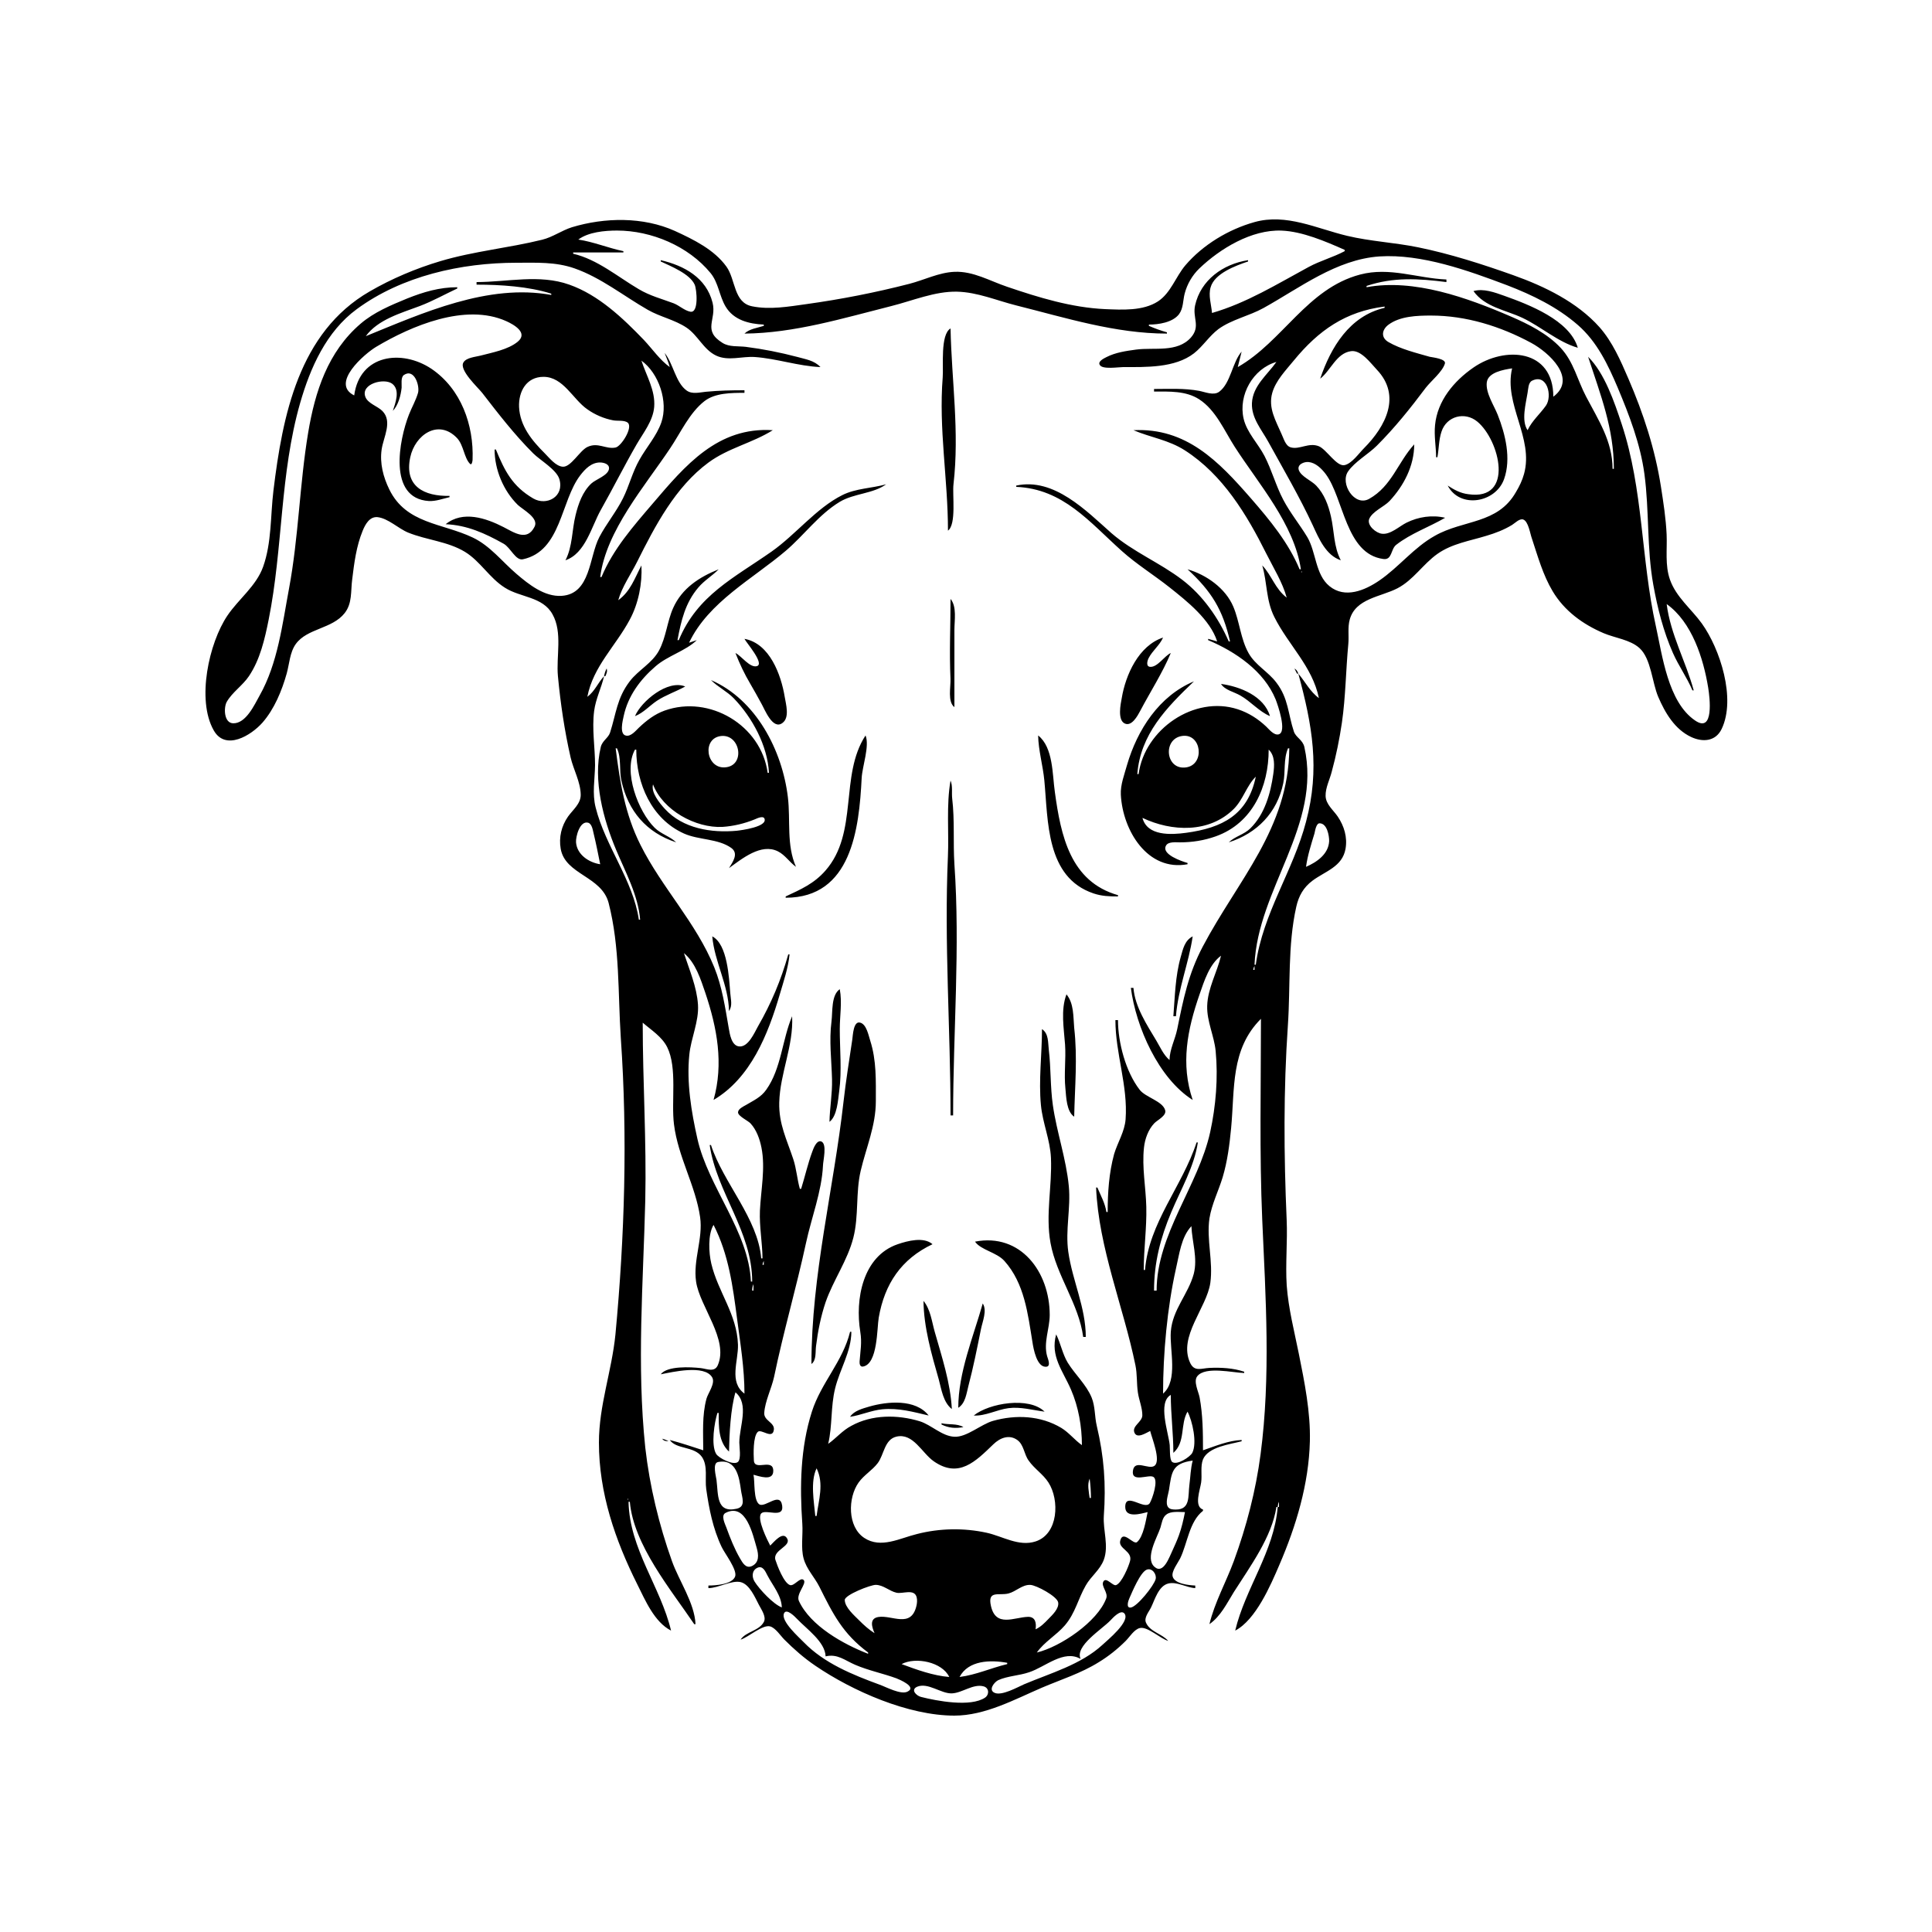 <?xml version="1.0" encoding="UTF-8"?>
<svg xmlns="http://www.w3.org/2000/svg" xmlns:xlink="http://www.w3.org/1999/xlink" width="1500pt" height="1500pt" viewBox="0 0 1500 1500" version="1.1">
<g id="surface1">
<path style=" stroke:none;fill-rule:nonzero;fill:rgb(0%,0%,0%);fill-opacity:1;" d="M 521 1266 C 512.906 1232 488.758 1202.688 488 1166 L 489 1166 C 491.926 1199.516 520.898 1234.172 539 1261 L 540 1261 C 539.246 1244.523 527.184 1227.426 521.691 1212 C 511.68 1184 504.359 1153.707 501 1124 C 494.258 1059.719 499.41 996.293 500.984 932 C 502 886 499 840 499 794 C 505.723 799.816 513.867 804.812 518 813 C 526 829.098 521 855.148 523.285 873 C 526.426 898.227 540 920.367 543.57 945 C 545.957 961.621 538 978.312 540.43 995 C 543.219 1014.43 566 1040.008 557.273 1060 C 554.688 1065.738 548.707 1062.68 544 1062.176 C 536.328 1061.352 518 1060.277 513 1067 C 521.816 1065.34 546.977 1059.219 552.934 1069.395 C 555.602 1074 549.699 1081.57 548.488 1086 C 544.98 1099 546 1112.832 546 1126 C 537.324 1123.18 528.836 1120.293 520 1118 C 525.234 1125.5 539 1122.621 544.992 1131.184 C 549.758 1138.176 547.184 1148.16 548.301 1156 C 550.48 1171.305 553.469 1186.707 560.262 1201 C 562.57 1206 572.617 1218.828 570.746 1224 C 568.434 1230.148 555.5 1231 550 1231 L 550 1233 C 557.648 1233 568 1226.723 574.996 1228.34 C 581.969 1230 586.211 1240.301 589.219 1246 C 591 1249.461 595 1255 593.184 1259 C 589.59 1266.27 579.199 1266.59 575 1273 C 581 1271.242 592 1261.109 597.961 1262.738 C 602.227 1264 605.996 1270 609 1273 C 616.395 1280.426 624.316 1287.355 633 1293.254 C 662 1313 705.191 1332 741 1332 C 764.891 1332 787.633 1319.473 809 1310.281 C 823.77 1304 839.285 1299.129 853 1290.574 C 860.559 1286 867.695 1280.297 873.996 1274 C 877 1271 880.598 1265 885 1264 C 891 1262.633 900.789 1272.211 907 1274 C 902.273 1268.488 893 1267 889.816 1260 C 887.887 1256 892 1251.469 893.68 1248 C 896.605 1242 899.457 1231.375 907 1229.449 C 913.676 1227.75 921.258 1232.691 928 1233 L 928 1231 C 923 1230.785 912 1229.699 910.445 1224 C 909.344 1220.012 914.555 1213.387 916.246 1210 C 922 1198.16 923.309 1181.344 934 1173 L 934 1172 C 926.812 1169.613 931.75 1156.73 932.57 1151 C 933.402 1145.188 931.871 1138.566 934 1133.039 C 938.18 1123.246 955 1121.383 964 1119 L 964 1118 C 953.566 1118.453 943.758 1122.699 934 1126 C 934 1112.273 933.887 1098.547 931.387 1085 C 930.566 1080.578 926.316 1072.414 929.617 1068.434 C 936 1060.551 957.258 1065.82 966 1066 L 966 1065 C 957.496 1062.121 947.922 1061.633 939 1062.039 C 932.691 1062.324 927.305 1065.281 923.969 1058 C 914.664 1037.68 936.887 1015.512 939.699 996 C 942 979.301 936.633 962.566 939 946 C 940.82 934.82 946 924.746 949.277 914 C 952.957 901.66 954.609 888.777 955.828 876 C 958.785 845.074 955.27 814.746 979 791 C 979 843 977.77 895.141 980 947 C 982.684 1007.41 986.641 1068.754 978.719 1129 C 974.973 1157.5 967.809 1185.031 957.945 1212 C 952 1228.133 942.961 1244.324 939 1261 C 947.773 1254.801 952.438 1245 958 1236 C 970.336 1216.598 987.566 1193.242 991 1170 L 992 1170 C 989.254 1204.523 966.781 1233.246 959 1266 C 974.91 1257.723 986.445 1231 993.281 1215 C 1006.309 1184.789 1016.176 1152.102 1016.984 1119 C 1017.539 1096.387 1012.848 1073.102 1008.398 1051 C 1004.848 1033.352 1000.324 1016.027 999 998 C 997.93 981.07 999.703 964 998.961 947 C 996.754 896.551 996.461 846.398 999.91 796 C 1002 765.383 999.652 734.223 1006.426 704 C 1008.305 695.617 1012 689 1019 683.762 C 1028.949 676.348 1042.215 673.004 1044.672 659 C 1046.234 650.078 1043.613 641.379 1038.641 634 C 1035.262 629 1029.367 624.504 1029.195 618 C 1029 611.613 1032.512 605.078 1034 599 C 1037.395 586.578 1040 573.719 1041.867 561 C 1044.781 540.746 1044.898 520.316 1046.828 500 C 1047.43 493.691 1046.223 487.188 1047.93 481 C 1052.461 464.555 1072.199 463.41 1085 456.738 C 1097.387 450.281 1104.777 438 1116 430.043 C 1127.43 422 1140.945 420.02 1154 416 C 1160.855 414 1167.859 411.301 1174 407.531 C 1176.199 406.184 1179.762 402.383 1182.605 403.344 C 1186.633 404.699 1188 414.469 1189.332 418 C 1193.953 432 1197.918 446.363 1205.453 459 C 1214.566 474.277 1228.836 484.66 1245 491.574 C 1253.828 495.348 1265.695 496.602 1272.945 503.215 C 1281.902 511.387 1282.727 530.008 1287.426 541 C 1292.742 553.426 1300.305 566.266 1313 572.203 C 1321.922 576.375 1331.98 575.742 1336.672 566 C 1348 542.406 1335.445 503.73 1321.254 484 C 1313 472.609 1301.348 463.609 1296.547 450 C 1292.59 438.781 1294.469 426.617 1293.961 415 C 1293.422 402.695 1291.465 390.168 1289.574 378 C 1285 348.719 1275.992 321.164 1264.281 294 C 1258.227 280 1252 265.555 1241.824 254 C 1224.477 234.562 1199.203 222.312 1175 213.691 C 1151 205.152 1125.953 197.094 1101 192.004 C 1082.789 188.289 1064 187.414 1046 183.117 C 1022.344 177.5 998.727 165.492 974 172.43 C 953.773 178.102 933.996 190 920.301 206 C 912.723 215 909 227.484 899 234.031 C 887.371 241.531 871.242 240.539 858 240 C 832 238.824 806.445 231 782 222.668 C 768.543 218.164 755.613 210.398 741 211.039 C 728.875 211.57 717.598 217.383 706 220.371 C 679.672 227.148 652.922 232.387 626 236.129 C 612.27 238.039 597.773 240.602 584 237.824 C 569.461 235 571.227 217 564 207 C 554.488 193.797 538.531 186 524 179.312 C 499.355 168.211 469.512 168.715 444 176.438 C 435.988 179 429.172 184.078 421 186.102 C 394.941 192.555 367.969 195 342 202.723 C 323 208.371 304 216.402 287 226.285 C 231.957 258.035 219.344 322.781 212.285 381 C 209.91 400.602 211 421.133 204.301 440 C 198.902 455.105 185.27 465.016 176.52 478 C 162.246 499.188 152.48 543.293 165.906 567 C 175 583.258 195 571 203.816 561 C 213 550.504 218.809 536.332 222.57 523 C 224.684 515.523 224.984 506.496 229.648 500.016 C 238.473 487.758 257.918 488.344 267.605 476 C 273.609 468.348 272.242 459 273.426 450 C 275 437.078 276.609 424.172 281.605 412 C 283.555 407.25 286.887 401 293 401.5 C 301.355 402.371 309.281 410.426 317 413.547 C 331.355 419.348 347.547 420.316 361 428.465 C 373 435.828 380 448.766 392 456.289 C 404 464 421.41 463.129 429 477 C 436.891 491.07 431.711 509.688 433.172 525 C 435.188 546.223 438.262 567.195 443 588 C 445.18 597.504 450.742 607.117 450.867 617 C 450.953 624.059 444.77 628.688 441 634 C 435.91 641.316 433.77 650.121 435.328 659 C 438.871 679.164 467 680.129 472.523 701 C 481.371 735.324 479.695 771.051 482 806 C 487.328 882.488 485 959.719 477.828 1036 C 475 1064.488 465 1091.156 465 1120 C 465 1159 477.52 1195.531 494.754 1230 C 500.973 1242.434 508 1259.297 521 1266 M 593 252 L 593 253 C 587.91 254.629 581.941 255.262 578 259 C 616.688 258.68 654.754 247 692 237.629 C 708.371 233.535 725.914 226.062 743 226.453 C 758.898 226.82 773.781 233.316 789 237.129 C 827.41 246.742 866 259 906 259 L 906 258 C 901 256.629 896.645 255 892 253 L 892 252 C 899.586 252 910.406 250.359 915.348 244 C 918.832 239.336 918.379 233.293 919.762 228 C 921.691 220.594 925.664 213.73 931.172 208.426 C 947.281 193 971.746 178.133 995 179.039 C 1011.176 179.672 1029.355 187.508 1044 194 L 1044 195 C 1034.984 199.801 1025 202.43 1016 207.309 C 991.516 220.551 967.855 235.25 941 243 C 940.484 236.473 938 229.461 939.941 223 C 943 212.262 959.328 206.293 969 203 L 969 202 C 949.512 205 932.293 217.426 927.887 237 C 925.688 246.781 932.324 253.203 924.672 262 C 914 274.039 896 269.516 882 271.426 C 874.211 272.484 866 273.664 859 277.277 C 857.207 278.191 852 280.637 853.922 283.41 C 856 287 868.348 285 872 285 C 889.746 285 912.191 285.766 927 274.32 C 934 268.82 938.719 261 946 255.488 C 956.348 248 969.805 245.348 981 239.141 C 1009.246 223.473 1037.512 201.395 1071 199.09 C 1103.723 197 1139.719 210.004 1170 221.426 C 1189.715 229 1209 238.371 1225 252.289 C 1239.949 265.297 1248.387 283.102 1256 301 C 1265 322.453 1273.586 344.754 1276.719 368 C 1280.566 396.559 1278.492 425.594 1283.613 454 C 1286.867 472.055 1291.426 490.176 1298.863 507 C 1303.281 517 1309.793 526 1314 536 L 1315 536 C 1308.801 513.281 1297 492.695 1294 469 C 1313.648 483 1322.57 511.348 1326.246 534 C 1327.422 541.254 1331 569.723 1316 559.348 C 1295 545.023 1290.609 508.82 1285.574 486 C 1274 434 1276 380.16 1259 329 C 1253.371 312.133 1245.863 289.727 1233 277 C 1242.648 306.648 1253 332.371 1253 364 L 1252 364 C 1251.941 342.516 1241 326.164 1231.488 308 C 1224.711 295.215 1221.891 281.004 1211.711 270.09 C 1201.352 259 1186.746 251.648 1173 245.719 C 1139.453 231.254 1097.867 216.152 1061 223 L 1061 222 C 1082 215 1101.277 216.254 1123 219 L 1123 217 C 1100.254 216.023 1078.934 207.105 1056 213.156 C 1014.801 224.023 995.922 265.105 961 285 L 964 273 C 956.75 281.219 955.562 297.477 946.609 304.137 C 942.289 307.352 935.664 304.336 931 303.461 C 919.477 301.301 907.668 302 896 302 L 896 304 C 907.715 304 920.684 303.328 931 310 C 944 318.391 950.574 334.387 958.691 347 C 977.23 375.797 1004.824 407 1010 442 L 1009 442 C 1000.406 421.359 985.816 403.703 971.281 387 C 946 358 921 332 880 334 C 893.488 339.73 907.246 341.5 920 349.699 C 949.406 368.602 967.973 399.453 983.246 430 C 988.734 441 995.75 452.117 999 464 C 990 457.23 987.301 446.523 980 439 C 983.953 452.379 982.828 466 989.371 479 C 1000.281 500.82 1018.895 517.34 1024 542 C 1017.207 537.109 1013.371 529.297 1008 523 C 1018.895 563 1024.961 597 1014 638 C 1003.996 676.301 980.375 709.082 975 749 L 974 749 C 976.539 690 1026.328 640.68 1012.711 580 C 1011.438 574.324 1006.184 572.684 1004.574 568 C 1000 554.254 1000.375 542.246 991 530 C 984.652 521.484 974.605 516.449 969.348 507 C 963.191 496 962.438 482.605 957.535 471 C 951.508 456.734 936.598 446.203 922 442 C 940.648 459.176 949.363 473.348 955 498 L 954 498 C 946 479.676 933.887 462.387 918 450.234 C 900.453 436.812 879.75 428.508 863 414 C 843.414 396.699 818.414 370.605 789 377 L 789 378 C 825.477 379.566 845.773 405.246 871 427.828 C 882.539 438.16 895.875 446.391 908 456.004 C 921.508 466.715 939.555 481 945 498 L 938 496 L 938 497 C 959.297 506 981.387 521 990.395 543 C 991.969 547 999.551 568.461 992.684 570.168 C 989 571.07 985.246 566.148 983 564.035 C 976.598 558.016 969.367 553.402 961 550.672 C 927.254 539.66 888.688 566.23 884 601 L 883 601 C 885.445 570.004 905.648 549.434 927 529 C 899.914 540.281 882.98 566.664 875 594 C 873 601.273 869.812 609.316 870.211 617 C 871.648 644.824 891 676.77 922 671 L 922 670 C 917.734 668.781 901.461 663.398 905.289 656.516 C 907 653.277 912.961 654.004 916 654 C 925.637 654 934.875 652.559 944 649.301 C 972.652 639.07 984.996 610.699 985 582 C 990 586.719 989.5 594.527 988.57 601 C 986.422 616.016 982 632 970.91 643 C 965.934 648 958.855 649.289 954 654 C 975.891 647 991.625 631 996.336 608 C 998.176 599.02 996.34 589.676 1000 581 L 1001 581 C 1000.484 643.316 961.184 683.098 933.781 735 C 922.617 756.148 918.688 776 913.996 799 C 912.324 807.195 908.18 814.523 908 823 C 903.359 819.051 900.895 813.184 897.801 808 C 890.41 795.617 881.203 781.734 880 767 L 878 767 C 882 797.414 899.426 837.184 926 854 C 916.535 826.02 921.805 799.469 931.344 772 C 934.918 761.707 938.945 748.684 948 742 C 944.906 755.059 937.648 767.27 937.258 781 C 936.926 793 942.695 804.285 943.828 816 C 945.832 836.684 944 858.773 939.574 879 C 930.352 920.762 898 958.305 898 1002 L 896 1002 C 896 980.227 901 961.027 909.426 941 C 916.672 923.73 927.234 905.727 930 887 L 929 887 C 917.98 921 891.902 949.266 889 986 L 888 986 C 888 969.598 890.387 953.418 889.984 937 C 889.609 921.68 886.516 906.426 888.176 891 C 888.898 884.262 891.473 877.051 896.184 872.094 C 898.566 869.59 905.793 866.254 904.652 862.023 C 902.715 854.824 889.254 852 884.762 846 C 874 832.07 868 809.375 868 792 L 866 792 C 866 818 875.82 843 873.91 869 C 873.211 878.539 867.703 887 865 896 C 861 910.676 860 926 860 941 L 859 941 C 857.984 934.121 854.637 928.332 852 922 L 851 922 C 853 969 872.254 1014.531 881.551 1060 C 882.984 1067.023 882.422 1074 883.43 1081 C 884.266 1087 887 1093.109 886.902 1099 C 886.699 1104.07 878.953 1107 880.66 1112 C 882.582 1117.492 889.871 1112.449 893 1111 C 894.191 1116.152 901.582 1134 896.395 1138 C 891.93 1141.445 880.789 1132.547 879.582 1142.004 C 878.391 1151.352 891.621 1144.559 895.398 1146.617 C 899.754 1149 894.645 1163.742 892.695 1167 C 888.801 1173.027 873.637 1157.82 873.637 1170 C 873.637 1179.105 886.254 1175.086 891 1174 C 889.711 1180.234 887.781 1193 882.824 1197.246 C 880 1199.75 871.895 1187.441 869.754 1196.109 C 868 1202.535 879.449 1204.117 877.359 1212 C 876.211 1216.316 870.949 1229 866.559 1230.656 C 863.973 1231.668 858.699 1223.809 856.57 1228.074 C 854.781 1231.656 860.535 1236.484 858.867 1241 C 852.184 1259.094 823.207 1278.676 805 1283 C 810.84 1274.73 820 1269.695 826.699 1262 C 834.977 1252.332 836.902 1241.508 842.953 1231 C 847 1223.797 854 1219 857 1211 C 861 1200.059 856.312 1188.324 857 1177 C 858.781 1152.312 857.203 1131 851.523 1107 C 849.785 1099.688 850.406 1092.059 847.523 1085 C 843.391 1075 834.719 1067.23 829 1058 C 824.848 1051.105 823.574 1043.113 820 1036 C 815.266 1053 825.207 1064.234 831.57 1079 C 837.34 1092.379 839.961 1107.461 840 1122 C 834.281 1118 830 1112.277 824 1108.629 C 807.922 1099 788.668 1098.188 771 1103.156 C 761.645 1105.785 750.551 1116 741 1115.488 C 731.336 1115.082 723 1106.199 714 1103.438 C 696.836 1098.242 677 1098.156 661 1107 C 654 1110.637 649.289 1116.57 643 1121 C 646.34 1107 644.871 1092.102 648.375 1078 C 652 1063.098 660.871 1049.66 661 1034 L 660 1034 C 654.281 1057.195 637.516 1073.527 630.344 1096 C 621.387 1124.062 620.871 1154 622.91 1183 C 623.52 1191.691 621.664 1201.633 623.926 1210 C 626.195 1218.379 632.395 1224.426 636.191 1232 C 646.672 1253 654.297 1268.395 674 1283 L 674 1284 C 655 1276.637 629.273 1262.445 620.277 1243 C 617.77 1237.578 626.605 1229.562 624 1226.754 C 621.371 1224 616.688 1231.688 613.379 1230.652 C 608.609 1229.164 603.426 1215.453 602 1211 C 599.844 1203.203 614.965 1200.555 611 1194.273 C 607.594 1188.547 600.582 1197.617 598 1200 C 595.863 1196 587.375 1179.051 591 1175.027 C 594.422 1171.371 608.711 1179.297 607.277 1169.012 C 605.719 1157.773 594.285 1170.746 589.59 1168 C 584.816 1165 586.195 1150.02 585 1145 C 589.203 1146 600.363 1150.371 600.363 1142 C 600.363 1131.82 585.875 1142.383 585.316 1134 C 584.996 1129.109 584.637 1115.34 588.305 1111.738 C 591 1109 599.859 1118 600.824 1110 C 601.5 1104.363 592.988 1103.059 593.359 1097 C 593.914 1088 599 1078.062 600.996 1069 C 608.227 1034.098 618.262 999.828 625.789 965 C 630 945.422 637.984 925.074 638.961 905 C 639 901.246 642.395 888.02 637.582 886.207 C 633.957 885 631.562 891.66 630.695 894 C 627.191 903.48 625 913.398 622 923 L 621 923 C 618.879 915.445 618.363 907.43 615.91 900 C 610.809 884.535 604.605 872.738 605 856 C 605.57 833.328 616.199 812 615 789 C 607.312 807.098 606.598 829.645 594.957 846 C 590.777 852 584.98 854.43 579 858.016 C 577 859.129 573 861.039 573 863.652 C 573 866.559 580.766 870.113 582.672 872.176 C 587.355 877.238 589.867 884.344 591.191 891 C 594.379 907.031 590.742 924 590 940 C 589.492 952.473 591.898 964.609 592 977 L 591 977 C 588.461 946 561.555 918.359 552 889 L 551 889 C 556.484 926.137 583.973 956 584 995 L 583 995 C 581.297 956 549.891 921.773 541.426 884 C 536.723 863.016 533 840.562 535.172 819 C 536.426 806.012 542.75 793.125 541.91 780 C 541 766.227 535.223 753 531 740 C 540 747.383 544 760.258 547.668 771 C 556.789 798.27 561.945 825.793 554 854 C 582.848 837 596.355 803 605.426 772 C 608.355 762 612 751.449 613 741 L 612 741 C 606.371 761 598.773 779 588.422 797 C 585.633 802 580.957 813 574 812.453 C 567.871 812.02 566.551 802.645 565.754 798 C 563 782.094 560.645 766.055 554.547 751 C 540.562 716.477 513.836 689.133 497.27 656 C 485.191 632 481.328 607.344 478 581 L 479 581 C 482.531 588.34 480.645 598 482.426 606 C 487.645 629.672 501.816 646.441 525 654 C 520.191 649.336 513.234 647.566 508.289 642.699 C 495.559 630.172 483.535 599 493 582 L 494 582 C 494 608.316 505.773 635.797 531 647.137 C 542.441 652.277 557.488 651 567.773 658.352 C 573.781 662.727 568.816 669.32 566 674 C 576 666.809 590.902 654.422 604 661 C 609.617 663.824 612.949 669.41 618 673 C 610.473 656 613.863 637 611.715 619 C 607.363 582.617 587 543.152 552 528 C 557.262 533.34 564.375 536.691 569.715 542.172 C 584 557 596 579 597 600 L 596 600 C 591 563.051 550.754 539.277 516 551.699 C 508.262 554.465 501.906 559.398 496 565 C 493.648 567.23 489.883 572 486 571.117 C 480.699 570.074 483.484 559.414 484.211 556 C 487.531 540.391 497 527.621 509 517.289 C 518.48 509.043 532.352 505.391 541 497 L 535 499 C 550 467.391 584.621 449.332 610 427.699 C 624.379 415.445 635.645 399.52 652 389.617 C 663 383 678 383.383 688 376 C 676.832 379.141 664.512 379.121 654 384.379 C 633.695 394.527 617.695 415.156 599 428.277 C 569.914 448.695 541.559 462.027 527 497 L 526 497 C 528.785 482.059 532 468 542.301 456 C 546.961 450.543 553 447.07 558 442 C 542.926 448 529.484 456.75 522.664 472 C 517.914 482.629 517.219 494.68 511.676 505 C 506.289 515.035 495.68 520.102 488.898 529 C 478.973 542.031 478.375 554.051 473.684 568.699 C 472.309 573 467.645 575 466.43 580 C 460.254 606 468.414 636.145 478.426 660 C 485.629 677.172 495.461 695.133 497 714 L 496 714 C 491.5 683.426 470 657 462.477 627 C 459.652 616 461.863 605.129 461.996 594 C 462 580.094 459.48 566 461.289 552 C 462.52 542.543 466.875 534.18 469 525 C 464.168 530.121 461.871 536.676 456 541 C 460.602 517.277 478 501.656 489 481 C 495.723 468.523 498.734 453.043 498 439 C 492.82 448.824 489.477 459.184 480 466 C 483 455.422 489.852 445.801 494.754 436 C 508.66 408.188 524.406 378.039 550 359.156 C 565.418 347.781 584 344.039 600 334 C 557.227 331.246 532 361.379 506.73 391 C 491.688 408.574 475.988 426.406 467 448 L 466 448 C 470.574 412 500.672 377.492 520.332 348 C 528.422 336 535.285 320.488 547 311.395 C 555.301 305 567.977 305 578 305 L 578 303 C 567.926 303 558 303.199 548 304.172 C 543.238 304.633 537.465 306.281 533.184 303.258 C 524.5 297.125 522.727 282.184 516 274 C 517.418 277.652 518.965 281.219 520 285 C 512.262 279.434 506.535 271 499.961 264 C 483.621 247 464.734 229 442 221 C 418.836 212.711 393.77 219 370 219 L 370 221 C 388.43 221 410.43 222.383 428 228 L 428 229 C 379 220 328.207 243 284 261 C 293.469 248 311.535 243.031 326 237.574 C 336 233.766 345.27 228.543 355 224 L 355 223 C 341.223 223 328.723 226.711 316 231.801 C 303.387 237 290.434 242.371 280 251.301 C 254.527 273.102 244.582 304 239.246 336 C 232.566 376.102 231.867 417.02 224.391 457 C 219.188 484.801 215.68 515 201.574 540 C 197.555 547.141 191 561.816 181 561.559 C 173.863 561.371 173.562 549.547 176 545 C 180.297 537.449 188.379 532.246 193.25 525 C 201.988 512.004 205.57 496.125 208.602 481 C 219.746 425.363 217.262 368 233 313 C 240.871 285.566 253.332 257.395 277 240.016 C 312 214.266 358 204 401 204 C 416.383 204 431.254 203.191 446 208.344 C 466.625 215.555 484.203 229.828 503 240.574 C 512.578 246.047 523.809 248.223 533 254.363 C 541.871 260.289 546.176 271.43 556 276.078 C 565.445 280.551 576.184 276.492 586 277.184 C 603.195 278.398 619.785 284.262 637 285 C 632.18 279.801 625.598 279 619 277.117 C 605.84 273.66 592.523 271 579 269.285 C 573 268.586 566.254 269.535 561 266.258 C 545 256.355 556.582 248.246 553.238 235 C 548.363 215.668 531.316 206.238 513 202 L 513 203 C 521 206.801 535.516 212.543 539.348 221 C 541 224.73 542.664 243.305 535.941 242 C 531.367 241.109 527.355 237.156 523 235.469 C 513.715 232 504.754 229.727 496 224.547 C 479.738 215 463.746 201.34 445 197 L 445 196 L 484 196 L 484 195 C 472.277 192.582 460.781 187.738 449 186 C 456.824 180.148 469.504 179.012 479 179 C 505.789 179 534.512 191.102 551.672 212 C 557.848 219.523 558.441 229.754 563.352 238 C 569.629 248.535 581.508 251.508 593 252 M 1144 226 C 1152.875 238.496 1168.941 240.645 1182 246.781 C 1196.469 253.586 1209.586 265.559 1225 270 C 1218.691 248.559 1187 236.48 1168 229.691 C 1160.652 227.078 1151.734 223.734 1144 226 M 1075 238 L 1075 239 C 1047.781 245.301 1033.246 269.695 1025 294 C 1033.168 287.734 1037.535 274.141 1049 272.633 C 1056.785 271.613 1064.254 282.051 1068.961 287 C 1088.254 307.289 1075.852 331.066 1059 348 C 1055 352 1049.648 359.816 1044 361.109 C 1037.785 362.535 1029.977 349 1024 346.484 C 1016 343.262 1008.938 349.371 1002 347.293 C 998 346.066 996.652 340.398 995 337 C 990.551 326.703 984.449 316.754 987.789 305 C 990.492 295.48 998.301 287.473 1004.426 280 C 1023.734 256.438 1044.691 241.832 1075 238 M 385 349 L 384 349 C 384 364.602 390.812 381 402 392 C 405.961 395.73 418.637 402.203 415 409 C 409.191 420.602 398.984 413.352 391 409.258 C 377.227 402.199 359.391 396.199 346 407 C 362.742 407.719 376.645 414.098 391 422.141 C 396.488 425.215 400.297 435.449 406 434.219 C 435.824 427.793 435.188 389 450.527 369 C 454.391 364 459.238 359 466 359.059 C 468.785 359.148 473.297 360.23 472.824 364 C 472.168 369.129 462.605 372.148 459.176 375.328 C 452.32 381.68 449 391.199 446.871 400 C 444 411.488 444.582 424.367 439 435 C 454.578 429.703 459.18 408.832 466.426 396 C 475.949 379.129 484.605 361.781 494.285 345 C 499.488 336 507 326.785 507.906 316 C 508.938 303.152 501.855 291.824 498 280 C 511.562 289.758 519 312 513.453 328 C 509.711 338.617 501.855 347.262 496.438 357 C 491 366.523 488.492 377.273 483.629 387 C 478.371 397.516 470.773 406.609 465.32 417 C 457.316 432.258 458.73 461.195 436 462.621 C 422.695 463.453 410.445 453.664 401 445.57 C 389.789 436 380.633 423.801 367 417.32 C 343.219 406.016 315.355 406.805 302.258 380 C 297.555 370.375 294.762 359.762 296.301 349 C 297.676 339.383 304.961 327.328 296.891 319.105 C 293.168 315.309 285.445 313.242 283.621 308 C 280 298 298.309 293.145 304.605 298.008 C 310.91 303 306.934 313 305 319 C 309.211 314.645 311.184 307 311.824 301 C 312 298.352 310.984 293 313.602 291.121 C 321.734 285.742 326 299.652 324.559 305 C 322.812 311 319.691 316.289 317.465 322 C 309.918 341.344 300.859 387 333 389 C 338.547 389.246 343.684 387.219 349 386 L 349 385 C 329.504 385.398 313.652 377.797 318.52 355 C 322.23 337.594 340.359 325 354.816 340.094 C 360 345.578 360.262 355.352 364.863 360.078 C 366.402 361.656 366.875 357.68 366.902 357 C 367.953 330 358 302 335 286.359 C 312 271 279.301 275.082 275 307 C 256.25 297.75 283 274.699 292 269.309 C 319.324 253 361.32 235.133 393 249.312 C 398.98 252 410.375 258.426 401.887 265.363 C 394.379 271.5 382.176 273.703 373 276.117 C 369 277.129 362 277.641 359.816 281.395 C 356.234 287.219 371 300.777 374.352 305 C 386.898 321.211 399.457 337.504 414 352 C 419.438 357.418 432 364.496 434.305 372.004 C 438.301 385.715 424.305 393.004 414 387 C 397.812 377.539 391.816 365.621 385 349 M 1206 308 C 1205.977 271 1168.395 268.488 1144 285.348 C 1128.84 295.824 1116 311.133 1114.172 330 C 1113.328 338.414 1114.93 346.637 1115 355 L 1116 355 C 1117.234 348.344 1117 341.496 1119.223 335 C 1123.203 323 1137.371 319.375 1146.984 327.34 C 1164.395 341.766 1176 389 1140 383.699 C 1134 383 1128.965 380.27 1124 377 C 1133.43 395.16 1161.199 390.402 1167.754 372 C 1173.426 356.07 1168.789 337.145 1162.797 322 C 1159.898 314.68 1153.418 305.164 1154.32 297.004 C 1155.215 289 1167.504 287 1174 286 C 1167.352 314 1191 340 1183.254 368 C 1181.879 373 1179.652 377.586 1177 382 C 1162.746 407.137 1136.293 403.316 1114 416 C 1097.734 425.039 1086.27 440.168 1071 450.652 C 1059.82 458.328 1044.273 465 1032.176 455.07 C 1021.168 446.109 1021.902 428.699 1014.984 417 C 1009 407.105 1001.688 398.207 996.32 388 C 990.582 377.094 987.414 365 981.742 354 C 976.758 344.363 968 335.789 965.527 325 C 961.316 306.648 972.887 286.227 991 281 C 983.895 291.09 972.637 299.531 972 313 C 971.527 324.602 979.398 333.387 984.688 343 C 996.484 364.426 1009 385.785 1019.309 408 C 1024 418.23 1029.496 431.184 1041 435 C 1035.371 424.316 1035.98 412.48 1033.348 401 C 1031.324 392.172 1028.246 383.719 1021.906 377.016 C 1018.297 373.195 1010.203 370 1008.406 365 C 1006.852 360.543 1012.602 358.359 1016 358.715 C 1021.547 359.297 1026 363.777 1029.238 368 C 1043.43 387 1044.648 430.066 1073.996 434 C 1080.961 435 1079.684 426.363 1084 423 C 1095.324 414.133 1109.754 409.148 1122 402 C 1111.957 399.609 1101.207 401.234 1092 405.809 C 1086.496 408.543 1079.555 415.211 1073 414.395 C 1068.551 414 1061.23 408.105 1063 403.016 C 1065.41 397.082 1074.566 393.48 1078.828 389 C 1090 377 1097.953 361.703 1098 345 C 1085.23 359 1080.625 377.414 1063 387.316 C 1051.691 393.668 1040.215 375.492 1046.602 366.09 C 1051.758 358.504 1062.41 352.59 1069 346 C 1083 332 1095 317 1107 301 C 1111.176 295.656 1119.895 288.66 1121.809 282.277 C 1122.91 278.594 1112.344 277.488 1110 277 C 1099.551 274 1087.441 271.066 1078 265.586 C 1071.93 262.047 1072.805 256.016 1078 252.105 C 1087 245.434 1100.246 245 1111 245 C 1138.301 245 1165 253.32 1189 266.309 C 1202.215 273.473 1225 293.812 1206 308 M 736 412 C 742.672 407 739.316 384.203 740.285 376 C 745 335 738.844 295.797 738 255 C 729.938 259.711 732.617 284.27 731.914 293 C 728.707 333 736 372.176 736 412 M 515 273 L 516 274 L 515 273 M 422 292.578 C 437.422 292.598 444.785 310.055 456 317.777 C 461.906 322 468.984 325 476 326.332 C 479.227 327.016 484.75 326 487.383 328.18 C 491.691 331.762 482.305 346.617 477.906 347.461 C 470.266 349 464.402 343.059 456 347.051 C 450 350 443.23 362.793 436.961 362.352 C 431.488 362 426.555 355.547 423 352 C 413 342.062 403.703 330.77 403 316 C 402.504 304.055 408.621 292.562 422 292.578 M 1186 334 C 1180.934 326.582 1184.715 313.242 1186 305 C 1186.547 302.184 1186.477 297.082 1189.434 295.605 C 1201.324 289.668 1205.441 307.641 1200.211 315 C 1195.547 321.562 1189.52 326.598 1186 334 M 1010.668 443.668 C 1010.723 443.723 1010.777 444.777 1010.332 444.332 C 1010.277 444.277 1010.223 443.223 1010.668 443.668 M 738 465 C 738 485.773 737 506.297 737.961 527 C 738.23 533.184 735.547 545 741 549 L 741 489 C 741 481.672 743 471 738 465 M 1000 465 L 999 466 L 1000 465 M 909 507 C 904 509.273 898.742 518.113 893 517.742 C 889.551 517.504 890.742 513.023 891.773 511 C 894.781 505.09 900.285 501.168 903 495 C 884 501.293 873.91 524 870.922 542 C 870 546.777 867.516 559 873.227 561.711 C 878.66 564.293 883.254 555.684 885.219 552 C 893 537.242 902.586 522.402 909 507 M 578 496 C 579.262 498.75 593.895 515.355 587.668 517.184 C 582.211 518.781 575.539 509.117 571 507 C 574.219 515.297 578 523.277 582.578 531 C 585.438 536 588.348 541 591 546 C 593.664 550.551 599.922 567.227 607.582 561.242 C 613.215 557 610.199 546.812 609.246 541 C 606.441 524 597.637 499.543 578 496 M 471 519 C 469.957 521.094 469.398 522.699 469 525 L 470 525 C 471 522.664 471.695 521.461 471 519 M 1005 519 L 1007 523 L 1008 523 C 1007.223 521 1006.871 520.23 1005 519 M 948 531 C 951 535.816 958 537.094 963 540 C 971 544.5 977.473 552.391 986 556 C 981.43 540.469 962.824 533 948 531 M 493 556 C 499.594 553.449 504.18 548 510 544.105 C 516.863 539.566 524.777 537 532 533 C 518.371 527.336 497.773 544.617 493 556 M 560 571.422 C 574.879 570 578.938 594.566 563 595.773 C 548.23 597 544.695 573 560 571.422 M 672 571 C 651.613 602.199 666.805 646.426 640.816 676 C 631.926 686.117 621.852 690.457 610 696 L 610 697 C 661 697 667 643.703 669 604 C 669.477 595 675.301 579.09 672 571 M 806 571 C 806.242 582.695 809.719 594.332 810.828 606 C 813.809 637.305 812 681.188 849 693.645 C 855.352 695.789 861.367 696 868 696 L 868 695 C 831 684.5 823.621 648.742 819 615 C 817 601.375 817.812 580.27 806 571 M 918 571.371 C 932.988 569.414 935.621 593.555 921 595.785 C 904.805 598.258 902.418 573.398 918 571.371 M 975 603 C 968.863 632.656 948.961 642.77 921 646.574 C 909.223 648.18 890.715 649.223 887 635 C 909.707 645.785 938.922 647 957.961 628 C 965.234 620.688 967.832 610.07 975 603 M 738 606 C 734.648 625 736.801 645.809 735.961 665 C 733 732.27 738 798.77 738 866 L 740 866 C 740 801.176 745.523 735.773 741 671 C 739.922 654 741.297 637.035 739.285 620 C 738.742 615.383 739.809 610.312 738 606 M 507 609 C 514.562 629 540 643.094 561 642 C 569.574 641.422 578 639.395 586 636.152 C 587.555 635.516 592.484 633 593.539 635.602 C 596 642 575.461 644.598 572 645 C 552.34 646.785 530.262 643.379 516.176 628 C 512.168 623.609 505.254 615.297 507 609 M 466 671 C 457.293 669.695 447.973 663.598 447.227 654 C 446.891 649.672 450.172 637 456.605 638.754 C 459.605 639.586 460.25 644.504 460.871 647 C 462.832 655 464.352 663.012 466 671 M 1014 673 C 1015.184 664.219 1018 655.508 1020.578 647 C 1021 645.168 1021.855 639.207 1024.508 639.207 C 1030.348 639.207 1032 648.805 1031.953 653 C 1031.496 663.086 1022.449 669.355 1014 673 M 553 727 C 554.723 746.715 565.582 764.738 566 785 C 568.906 780.738 567.309 776 566.977 771 C 566 759.148 564.852 733.074 553 727 M 911 789 L 913 789 C 914.695 767.52 922.91 748 926 727 C 919.801 730.172 918.48 736.742 916.711 743 C 912.453 758.043 912.219 773.566 911 789 M 613 740 L 614 741 L 613 740 M 974 750 L 974 753 L 973 753 C 973.25 751.547 973.316 751.246 974 750 M 644 871 C 650 866.492 650.617 854.035 651.574 847 C 653.691 831.461 652 814.68 652 799 C 652 788.625 653.906 778.266 652 768 C 645.199 772.656 646.535 785.684 645.574 793 C 643.617 808 645.621 823.109 645.984 838 C 646.258 849.172 644.23 860 644 871 M 828 772 C 823.414 784.246 826 798.316 826.91 811 C 827.684 822.281 826 833.738 827.172 845 C 827.801 851.594 828 863.051 834 867 C 834.48 843.676 836.672 821.395 834 798 C 833.23 789.281 833.859 779.105 828 772 M 630 1059 C 634 1056 632.941 1049.664 633.574 1045 C 635 1033.488 637.285 1022.023 641 1011 C 646.992 993.816 658 978.68 662.523 961 C 666.871 944.004 664.234 926.141 668.234 909 C 672.477 891 680 874 680 855 C 680 839.008 680.586 823.441 675.656 808 C 674.34 804 672.809 795.32 667.922 794 C 662.531 792.312 662.18 804 661.727 807 C 659.371 823 656.758 839 654.949 855 C 647.238 923.445 630 989.73 630 1059 M 809 799 C 809 818.359 806.301 838.672 808.172 858 C 809.512 872 815.348 885.055 815.961 899 C 816.93 921.094 811.629 943.051 815.613 965 C 820.254 990.559 837.516 1012.125 841 1038 L 843 1038 C 843 1015.121 832.637 994.391 829.43 972 C 827 955.078 831.449 938 829.828 921 C 827.789 899.648 820.465 879.199 817.43 858 C 815.391 843.77 815.992 829.273 814.285 815 C 813.609 809.352 814.273 802.492 809 799 M 554 951 C 565.77 974.004 568.961 998.73 572.281 1024 C 574.816 1043.273 578 1062.527 578 1082 C 565.73 1073 573.359 1056.641 572.957 1044 C 572.199 1020.312 557.434 1003.109 552.234 981 C 550.285 972.711 549.5 958.516 554 951 M 925 952 C 925.527 964.27 930 976.781 926.84 989 C 922.508 1005.02 910.309 1016.578 909 1034 C 908 1048 914.879 1071.789 903 1082 C 903 1050.723 906.195 1015.539 913 985 C 915.602 974.059 917 960.504 925 952 M 757 964 C 761.477 970.535 773.746 972.211 779.824 979 C 795.414 996.406 798 1020 801.59 1042 C 802.348 1047 805 1062.32 812.668 1061.078 C 816 1060.52 813.535 1054.789 813 1053 C 810 1042.359 814.949 1031.723 815 1021 C 815 987.449 792.359 957.145 757 964 M 724 966 C 717.176 960.066 704.727 963.367 697 966.004 C 669.691 975.32 663.805 1009 667.922 1034 C 669.309 1042.477 668 1048.684 667.383 1057 C 667.238 1058.809 667.672 1061.344 670 1061 C 681.555 1059.047 680.82 1031.234 682.25 1023 C 686.812 996.746 699.793 977.469 724 966 M 593 979 L 593 982 L 592 982 C 592.25 980.551 592.316 980.246 593 979 M 585 997 L 585 1002 L 584 1002 C 584 1000.035 584.223 998.77 585 997 M 717 1010 C 717.168 1030.344 723.293 1051.59 728.859 1071 C 731 1079 732.312 1088.715 739 1094 C 738 1073.773 731.203 1053.332 725.711 1034 C 723.434 1026 722.441 1016.594 717 1010 M 763 1012 C 755.633 1038 744 1065.699 744 1093 C 749.547 1089.543 750.332 1082 751.883 1076 C 755.727 1061.395 758.621 1046.797 761.602 1032 C 762.793 1026.066 766.559 1017.441 763 1012 M 557 1097 L 558 1097 C 558 1107.465 557.707 1119.34 566 1127 C 566.281 1113.398 567.195 1094 571 1081 C 581.957 1090.086 574 1107.648 574 1120 C 574 1123.285 575.602 1132.539 572.973 1135 C 569.512 1138.078 557.918 1132 556 1128.785 C 551.891 1121.777 554.672 1104.34 557 1097 M 909 1083 C 909 1098.012 911 1113 911 1128 C 920.59 1119.633 916.199 1105.684 922 1096 C 925.781 1103.207 929.605 1120.309 925.68 1128 C 924 1131.156 913.656 1138 910 1135 C 907.918 1133.109 908.426 1124.699 908.172 1122 C 907.242 1112.301 898.598 1088.77 909 1083 M 660 1100 C 668.473 1098.75 676.371 1095.031 685 1094.172 C 697.84 1093 708.73 1096.16 721 1099 C 710.867 1086 689 1088 675 1092.035 C 669.793 1093.582 663 1095.285 660 1100 M 756 1099 C 764.852 1099.586 774 1094.441 783 1093.289 C 792.359 1092.074 801.773 1094.828 811 1096 C 799 1084.133 767.93 1089.363 756 1099 M 731 1105 L 731 1106 C 736.617 1108.75 741.91 1109.125 748 1108 C 742.965 1105 736.609 1106.336 731 1105 M 696 1115.395 C 709 1112.355 715.828 1128.195 725 1134.559 C 744.422 1148.027 757.379 1134.715 771.285 1121.301 C 776.371 1116.395 783.453 1113.457 789.812 1118 C 795 1121.734 795 1129 798.648 1134 C 803 1140.281 809.867 1144.531 814 1151 C 822.746 1164.535 821.82 1191 804 1196.773 C 791 1201 778.336 1192.703 766 1190.016 C 748.336 1186.164 729.535 1186.488 712 1191 C 698.75 1194.184 683.965 1202.59 671 1194.031 C 657.855 1185.332 658.215 1162.82 666.637 1151 C 670.777 1145.195 677.172 1141.598 681.441 1136 C 686.426 1129.441 686.648 1117.555 696 1115.395 M 514 1117 C 515.539 1118.805 516.598 1118.832 519 1119 C 517.309 1118 515.961 1117.48 514 1117 M 557.434 1135.133 C 571.992 1132.27 574 1147.648 575.289 1157 C 575.996 1162.453 579.41 1169.672 571.98 1171.367 C 555.926 1175.027 557.738 1160.219 556.281 1149 C 555.914 1146.184 553 1136 557.434 1135.133 M 926 1134 C 924.359 1140.348 924.27 1146.555 923.426 1153 C 922.324 1161.387 924.363 1172.023 913 1172 C 911 1172 908.398 1172 907 1170.258 C 904.43 1167.035 907 1160.566 907.562 1157 C 909.715 1143.168 909.684 1136.207 926 1134 M 634 1140 C 639.879 1152.004 635.602 1164.59 634 1177 L 633 1177 C 632 1166 629 1150.32 634 1140 M 846 1148 C 846.641 1153.051 847 1158 847 1163 L 846 1163 C 845.379 1158.078 844 1152.711 846 1148 M 487.668 1163.668 C 487.723 1163.723 487.777 1164.777 487.332 1164.332 C 487.277 1164.277 487.223 1163.223 487.668 1163.668 M 993 1166 L 993 1170 L 992 1170 C 992.176 1168.316 992.316 1167.508 993 1166 M 563.332 1174.602 C 579.297 1166.477 584.512 1191.625 587.562 1202 C 589 1207.039 589.566 1213.055 583.957 1215.801 C 579.184 1218.141 576.621 1213.512 574.578 1210 C 570.184 1202.434 566.949 1194.207 563.953 1186 C 562.926 1183.191 559.457 1176.578 563.332 1174.602 M 920 1174 C 918.812 1180.121 917.438 1186.125 915.305 1192 C 913.828 1196.066 912 1200.09 910.219 1204 C 908 1208.469 903.312 1222.727 896.316 1216.473 C 888.688 1209.648 898.652 1193.281 900.973 1186 C 902 1182.66 902.492 1178.176 905.418 1176 C 909 1173 915.582 1174 920 1174 M 607 1248 C 600.418 1245.551 589.676 1234 585.895 1228 C 583.602 1224.359 583.656 1219.289 588 1217.238 C 592.238 1215.273 594.211 1220.016 595.754 1223 C 599.895 1231.008 606.727 1238.707 607 1248 M 890.391 1218.66 C 894.59 1217.148 898.172 1222.301 897.238 1226 C 896 1231 883 1247.297 878 1248.078 C 873.977 1248.707 876 1242.707 876.801 1241 C 878.945 1236.18 885.367 1220.473 890.391 1218.66 M 679 1268 C 674.512 1265.191 670.73 1261.754 667 1258 C 663.367 1254.336 655.953 1248 655.875 1242.227 C 655.82 1238.281 676 1230.398 680 1230.484 C 686 1230.625 690.367 1235.27 696 1236.578 C 700.82 1237.695 709.836 1233.203 711.68 1240.059 C 712.262 1242.215 711.984 1245 711.469 1247 C 707.25 1264.371 692.5 1253.75 682 1255.422 C 674.691 1256.586 677 1263.445 679 1268 M 804 1265 C 804.762 1260.281 804 1255.121 797.996 1255.32 C 787.41 1255.66 773.219 1263.684 769.395 1247 C 766.488 1234.332 775.516 1239.074 783 1237.16 C 788.848 1235.664 793.637 1230.191 800 1230.516 C 804.66 1230.75 820.797 1239.402 821.574 1244.145 C 822.352 1249 816.875 1254 813.961 1257 C 810.914 1260.188 808 1263.137 804 1265 M 641 1286 C 650.195 1283.816 655.906 1289.109 664 1292.574 C 674.352 1297.004 685.445 1299.219 696 1303.055 C 698.328 1304 712.188 1309.734 704.562 1313.383 C 699.426 1316 687.949 1309.758 683 1308 C 661.953 1300.258 639.914 1291.402 624 1275 C 620.441 1271.281 606 1258.605 608.707 1252.609 C 610.613 1248.27 617.562 1255.586 618.91 1257.004 C 626.281 1264.77 640.664 1274.754 641 1286 M 839 1288 C 834.27 1278 855.559 1265.012 862.172 1258.039 C 863.895 1256.219 870 1249.379 872.957 1252.66 C 878 1258.746 859.613 1273.562 856 1277 C 839.211 1292.469 815.586 1299 795 1307.719 C 789.898 1310 777.867 1316.73 772.316 1314.355 C 767 1312.125 771.961 1306 775 1304.48 C 782.488 1301.141 791.254 1301 799 1298.328 C 811.559 1294.23 826 1280.441 839 1288 M 737 1302 C 724.52 1301.008 711.672 1296.352 700 1292 C 710.98 1286.16 731.598 1290.449 737 1302 M 782 1291 L 782 1292 C 769.43 1295 758 1300.348 745 1302 C 751.844 1289 769 1288.605 782 1291 M 712 1309.605 C 720.461 1306 730.527 1315.023 739 1314.734 C 747 1314.461 755.652 1307 763.785 1309.32 C 767.984 1310.543 768.211 1315.609 764.848 1318 C 753.598 1325.613 727.293 1320.609 715 1317.469 C 711.52 1316.574 706.762 1312 712 1309.605 "/>
</g>
</svg>
